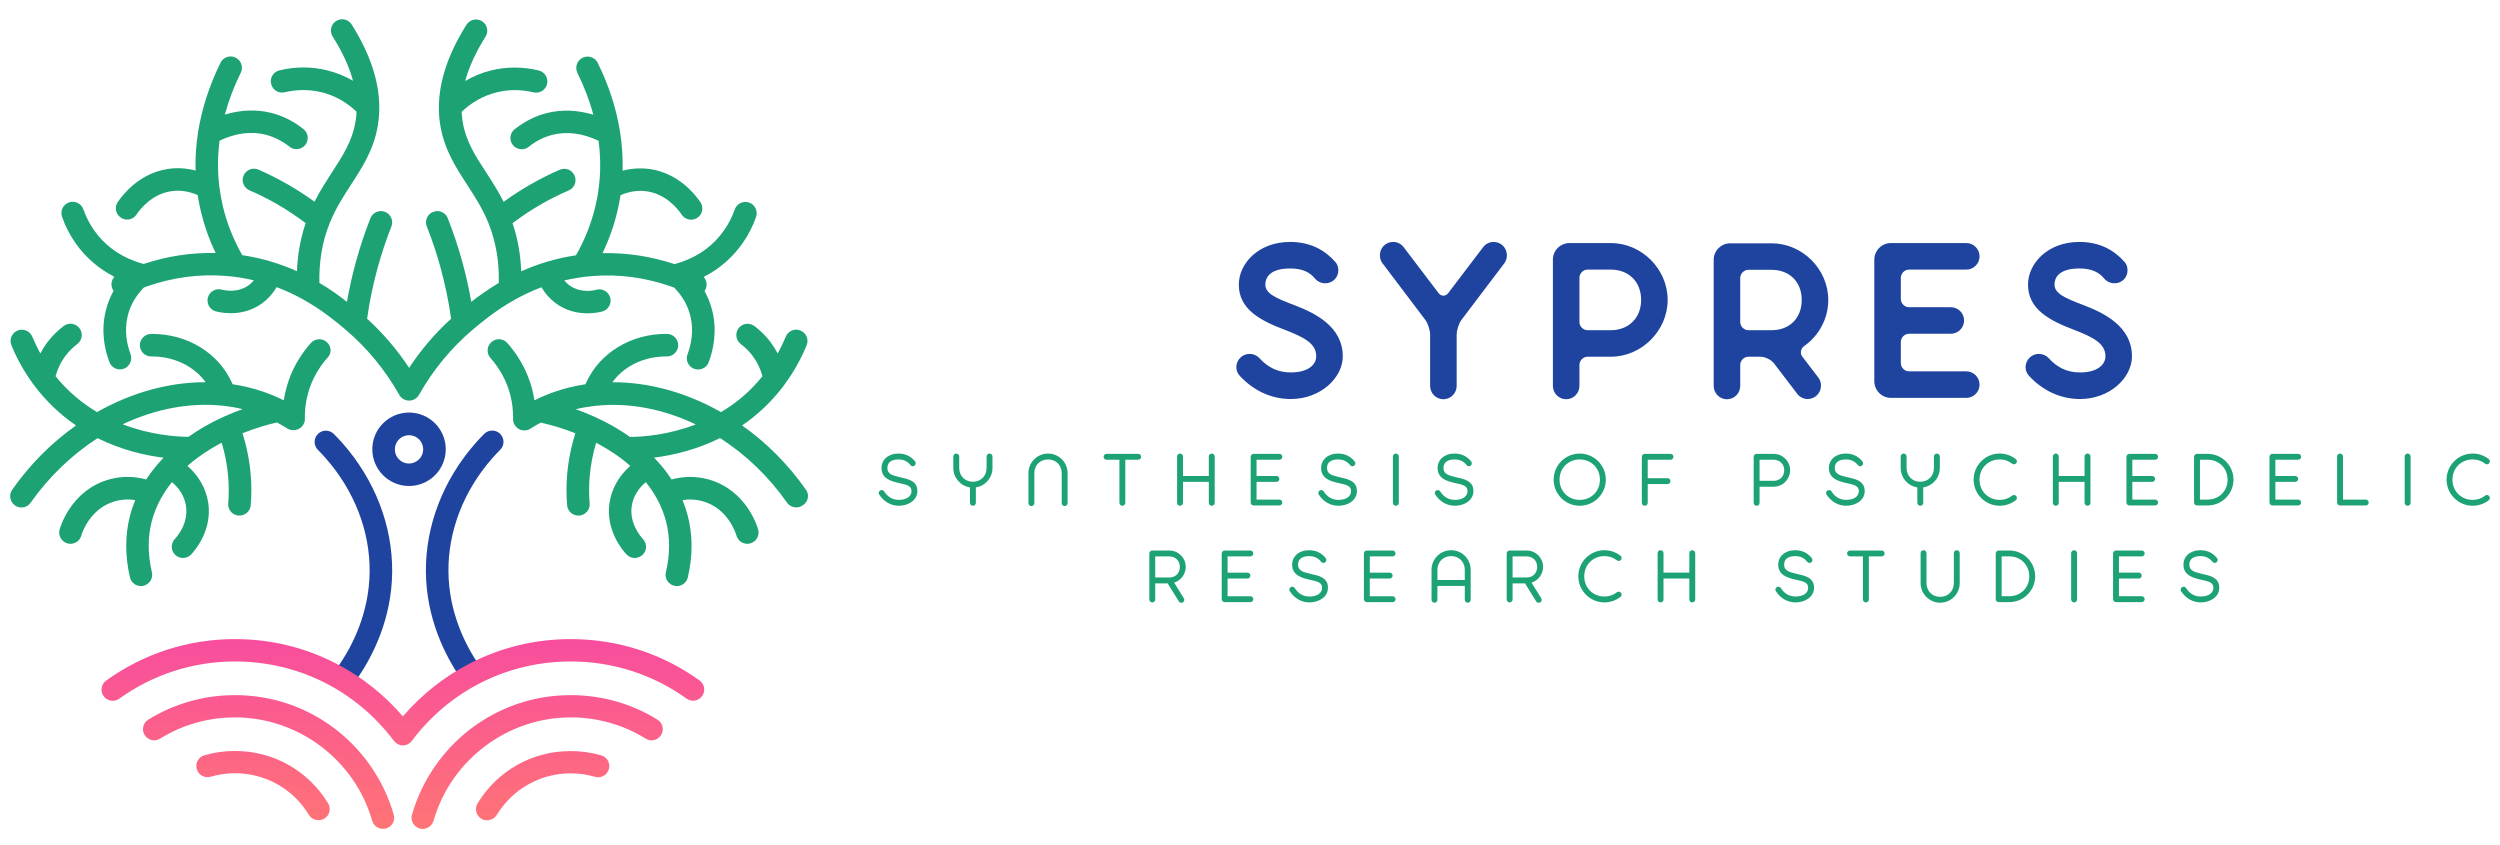 <?xml version="1.0" encoding="UTF-8" standalone="no"?>
<!-- Created with Inkscape (http://www.inkscape.org/) -->

<svg
   width="293mm"
   height="99mm"
   viewBox="0 0 293 99"
   version="1.1"
   id="svg1"
   inkscape:version="1.4 (e7c3feb1, 2024-10-09)"
   sodipodi:docname="sypres_logo_horizontal.svg"
   inkscape:export-filename="sypres_logo_horizontal.png"
   inkscape:export-xdpi="96"
   inkscape:export-ydpi="96"
   xmlns:inkscape="http://www.inkscape.org/namespaces/inkscape"
   xmlns:sodipodi="http://sodipodi.sourceforge.net/DTD/sodipodi-0.dtd"
   xmlns="http://www.w3.org/2000/svg"
   xmlns:svg="http://www.w3.org/2000/svg">
  <sodipodi:namedview
     id="namedview1"
     pagecolor="#ffffff"
     bordercolor="#000000"
     borderopacity="0.25"
     inkscape:showpageshadow="2"
     inkscape:pageopacity="0.0"
     inkscape:pagecheckerboard="0"
     inkscape:deskcolor="#d1d1d1"
     inkscape:document-units="mm"
     inkscape:zoom="0.38749597"
     inkscape:cx="575.48985"
     inkscape:cy="918.71923"
     inkscape:window-width="1200"
     inkscape:window-height="1027"
     inkscape:window-x="292"
     inkscape:window-y="25"
     inkscape:window-maximized="0"
     inkscape:current-layer="layer1" />
  <defs
     id="defs1">
    <linearGradient
       x1="0"
       y1="0"
       x2="0"
       y2="185"
       gradientUnits="userSpaceOnUse"
       gradientTransform="matrix(3.437,0,0,-3.437,1671.43,2114.5)"
       spreadMethod="pad"
       id="linearGradient4">
      <stop
         style="stop-opacity:1;stop-color:#f84d9e"
         offset="0"
         id="stop3" />
      <stop
         style="stop-opacity:1;stop-color:#ff7475"
         offset="1"
         id="stop4" />
    </linearGradient>
    <clipPath
       clipPathUnits="userSpaceOnUse"
       id="clipPath4">
      <path
         d="m 2613.91,1479.06 c -16.18,0 -31.29,10.67 -36.1,27.15 -58.43,203.79 -247.42,346.09 -459.49,346.09 -88.98,0 -175.59,-24.41 -250.86,-71.13 -17.5,-11.01 -40.55,-5.51 -51.52,11.99 -11.02,17.54 -5.51,40.59 11.99,51.57 86.95,53.94 187.3,82.15 290.39,82.15 122.34,0 238.52,-39.18 335.78,-113.4 93.83,-71.84 163.56,-173.56 195.86,-286.96 5.86,-19.96 -5.82,-40.58 -25.74,-46.4 -3.44,-0.35 -6.88,-1.06 -10.31,-1.06 z m -196.25,34.38 c 17.54,10.66 23.36,34.02 12.38,51.56 -67.03,109.61 -183.52,174.92 -311.72,174.92 -34.69,0 -69.06,-4.8 -102.38,-14.45 -19.92,-5.82 -31.29,-26.45 -25.43,-46.37 5.82,-19.96 26.79,-31.29 46.37,-25.43 26.13,7.54 53.63,11.68 81.13,11.68 102.07,0 194.49,-51.91 247.77,-139.18 7.23,-11.68 19.22,-17.89 31.95,-17.89 7.23,-0.35 14.11,1.37 19.93,5.16 z m 292.81,260.15 c 127.15,169.07 320.98,265.98 532.3,265.98 140.24,0 274.26,-42.93 387.66,-124.37 16.84,-12.04 40.19,-8.25 52.23,8.59 12.03,16.83 8.28,40.19 -8.6,52.23 -126.09,90.7 -275.58,138.47 -431.29,138.47 -118.55,0 -231.6,-27.15 -336.44,-80.74 -85.55,-43.63 -162.89,-104.8 -225.78,-178.01 -62.89,73.21 -140.2,134.38 -225.78,178.01 -104.81,53.59 -217.86,80.74 -336.45,80.74 -156.02,0 -305.16,-48.08 -431.29,-138.83 -16.83,-12.03 -20.58,-35.39 -8.55,-52.22 11.99,-16.84 35.39,-20.63 52.22,-8.6 113.4,81.45 247.42,124.73 387.62,124.73 211.37,0 405.2,-96.91 532.34,-265.98 7.23,-9.29 18.21,-15.11 29.89,-15.11 11.72,0 23.04,5.82 29.92,15.11 z m 72.85,-267.38 c 58.44,203.79 247.42,346.09 459.45,346.09 89.03,0 175.63,-24.41 250.9,-71.13 17.5,-11.01 40.55,-5.51 51.53,11.99 11.01,17.54 5.5,40.59 -12.04,51.57 -86.91,53.94 -187.26,82.15 -290.39,82.15 -122.34,0 -238.47,-39.18 -335.74,-113.4 -93.83,-71.84 -163.59,-173.56 -195.9,-286.96 -5.82,-19.96 5.86,-40.58 25.78,-46.4 3.44,-1.06 6.88,-1.37 10.32,-1.37 16.48,0.31 31.29,11.33 36.09,27.46 z m 211.68,19.61 c 53.28,86.95 146.05,139.18 247.77,139.18 27.85,0 55,-3.79 81.14,-11.68 19.92,-5.86 40.54,5.51 46.36,25.43 5.86,19.92 -5.47,40.55 -25.43,46.41 -32.96,9.61 -67.34,14.41 -102.38,14.41 -128.2,0 -244.69,-65.27 -311.72,-174.92 -10.66,-17.54 -5.15,-40.9 12.38,-51.56 6.18,-3.75 12.7,-5.47 19.58,-5.47 12.73,0.31 25.11,6.87 32.3,18.2 z"
         transform="translate(0,2.5e-5)"
         id="path4" />
    </clipPath>
  </defs>
  <g
     inkscape:label="Layer 1"
     inkscape:groupmode="layer"
     id="layer1">
    <g
       id="g3"
       transform="translate(-21.538,-11.5)">
      <g
         id="g2"
         transform="translate(9.559,-39.031)">
        <path
           id="path1"
           d="m 50.279,90.622 c -0.546,-0.485 -1.382,-0.437 -1.867,0.109 -1.031,1.165 -1.843,2.461 -2.401,3.868 -0.364,0.92 -0.619,1.866 -0.776,2.848 -0.437,-0.218 -0.885,-0.424 -1.334,-0.606 -0.351,-0.145 -0.715,-0.278 -1.067,-0.4 -1.164,-0.4 -2.365,-0.692 -3.588,-0.873 -0.025,-0.048 -0.048,-0.109 -0.073,-0.157 -1.564,-3.503 -5.226,-5.746 -9.36,-5.746 -0.048,0 -0.084,0 -0.132,0 -0.727,0.012 -1.311,0.606 -1.311,1.334 0.013,0.727 0.594,1.309 1.322,1.309 h 0.013 c 2.631,-0.025 5.008,1.127 6.378,3.018 -4.232,-0.011 -8.632,1.177 -12.73,3.504 -1.867,-1.115 -3.503,-2.522 -4.862,-4.207 0.242,-0.885 0.631,-1.685 1.152,-2.376 0.389,-0.521 0.861,-0.983 1.395,-1.395 0.582,-0.437 0.703,-1.274 0.255,-1.855 -0.437,-0.582 -1.273,-0.703 -1.855,-0.255 -0.727,0.558 -1.382,1.2 -1.917,1.916 -0.302,0.412 -0.582,0.849 -0.812,1.298 -0.351,-0.643 -0.667,-1.298 -0.945,-1.965 -0.28,-0.678 -1.056,-0.993 -1.721,-0.726 -0.679,0.278 -0.995,1.042 -0.727,1.721 0.654,1.613 1.514,3.139 2.545,4.546 0.048,0.073 0.098,0.134 0.158,0.207 1.37,1.818 3.005,3.382 4.873,4.655 -2.873,2.025 -5.383,4.546 -7.48,7.528 -0.424,0.594 -0.278,1.42 0.316,1.843 0.23,0.158 0.497,0.242 0.763,0.242 0.412,0 0.824,-0.193 1.079,-0.557 2.133,-3.032 4.837,-5.625 7.844,-7.565 2.812,1.395 5.577,2.024 7.735,2.292 -0.061,0.061 -0.121,0.121 -0.182,0.193 -0.012,0.012 -0.012,0.012 -0.025,0.025 -0.69,0.74 -1.309,1.528 -1.83,2.328 -1.418,-0.387 -2.861,-0.4 -4.255,-0.024 -4.571,1.224 -5.843,5.698 -5.893,5.891 -0.193,0.704 0.219,1.43 0.922,1.625 0.121,0.037 0.23,0.048 0.351,0.048 0.581,0 1.116,-0.387 1.273,-0.969 0.036,-0.134 0.933,-3.201 4.025,-4.038 0.751,-0.206 1.527,-0.242 2.291,-0.109 -0.241,0.594 -0.448,1.2 -0.605,1.807 -0.594,2.279 -0.594,4.716 -0.012,7.25 0.145,0.605 0.69,1.018 1.284,1.018 0.098,0 0.207,-0.012 0.303,-0.037 0.715,-0.169 1.152,-0.872 0.982,-1.587 -0.485,-2.11 -0.497,-4.122 -0.012,-5.978 0.242,-0.908 0.594,-1.805 1.066,-2.654 0.364,-0.654 0.8,-1.309 1.298,-1.928 0.897,0.728 1.491,1.721 1.648,2.8 0.303,2.037 -1.031,3.565 -1.309,3.856 -0.498,0.533 -0.485,1.369 0.048,1.867 0.255,0.242 0.582,0.364 0.909,0.364 0.352,0 0.703,-0.134 0.958,-0.412 0.424,-0.449 2.486,-2.814 2.001,-6.062 -0.255,-1.662 -1.129,-3.189 -2.438,-4.316 0.401,-0.351 0.813,-0.692 1.261,-1.006 0.836,-0.619 1.759,-1.189 2.752,-1.71 0.401,1.322 0.654,2.668 0.765,4.025 0.084,1.018 0.084,2.06 0,3.091 -0.061,0.727 0.484,1.369 1.211,1.419 0.037,0 0.073,0 0.11,0 0.678,0 1.259,-0.522 1.32,-1.213 0.098,-1.177 0.098,-2.352 0,-3.515 -0.132,-1.674 -0.46,-3.322 -0.969,-4.923 0.728,-0.291 1.479,-0.545 2.255,-0.788 0.581,-0.182 1.188,-0.339 1.794,-0.473 0.4,0.218 0.8,0.448 1.2,0.703 0.012,0.013 0.025,0.013 0.036,0.025 0.025,0.011 0.049,0.023 0.073,0.036 0.012,0.013 0.037,0.013 0.048,0.025 0.025,0.011 0.05,0.023 0.073,0.023 0.025,0.012 0.037,0.012 0.061,0.025 0.025,0.013 0.037,0.013 0.061,0.024 0.025,0.012 0.048,0.012 0.073,0.012 0.025,0 0.036,0.012 0.061,0.012 0.025,0 0.048,0.012 0.073,0.012 0.012,0 0.036,0 0.048,0 0.023,0 0.061,0 0.084,0 0.012,0 0.025,0 0.037,0 h 0.012 c 0,0 0,0 0.011,0 0.037,0 0.061,0 0.085,0 0.012,0 0.025,0 0.048,0 0.025,0 0.048,-0.012 0.073,-0.012 0.025,0 0.036,0 0.061,-0.012 0.012,0 0.025,-0.012 0.036,-0.012 0.098,-0.024 0.182,-0.061 0.28,-0.097 0.134,-0.061 0.243,-0.146 0.351,-0.255 0.013,-0.012 0.036,-0.036 0.048,-0.061 0.012,-0.012 0.025,-0.024 0.036,-0.048 0.012,-0.012 0.025,-0.025 0.037,-0.036 0.012,-0.025 0.036,-0.05 0.048,-0.061 0,0 0,0 0,-0.013 0.012,-0.012 0.012,-0.025 0.025,-0.037 0.011,-0.023 0.024,-0.048 0.036,-0.072 0.012,-0.012 0.012,-0.037 0.025,-0.048 0.011,-0.025 0.023,-0.049 0.036,-0.073 0.012,-0.025 0.012,-0.037 0.025,-0.061 0.011,-0.025 0.011,-0.037 0.023,-0.061 0.012,-0.025 0.012,-0.048 0.012,-0.073 0,-0.025 0.013,-0.036 0.013,-0.06 0,-0.025 0.012,-0.048 0.012,-0.086 0,-0.011 0,-0.036 0,-0.048 0,-0.036 0,-0.061 0,-0.097 0,-0.012 0,-0.025 0,-0.037 -0.012,-1.418 0.23,-2.776 0.739,-4.036 0.449,-1.116 1.091,-2.158 1.915,-3.092 0.522,-0.509 0.473,-1.345 -0.084,-1.83 z m -12.233,7.457 c 0.073,0.011 0.157,0.023 0.243,0.023 0.727,0.085 1.43,0.207 2.133,0.376 -0.751,0.266 -1.466,0.558 -2.171,0.872 -1.514,0.679 -2.921,1.48 -4.182,2.377 -1.54,-0.013 -4.498,-0.232 -7.71,-1.468 3.856,-1.83 7.892,-2.57 11.687,-2.181 z m 68.388,9.843 c -2.098,-2.982 -4.607,-5.504 -7.48,-7.528 1.867,-1.273 3.504,-2.837 4.874,-4.655 0.048,-0.073 0.109,-0.134 0.145,-0.207 1.031,-1.407 1.892,-2.934 2.547,-4.546 0.278,-0.679 -0.048,-1.443 -0.728,-1.721 -0.679,-0.28 -1.443,0.048 -1.721,0.726 -0.278,0.667 -0.594,1.334 -0.945,1.965 -0.243,-0.461 -0.51,-0.886 -0.813,-1.298 -0.533,-0.715 -1.188,-1.37 -1.916,-1.916 -0.581,-0.435 -1.405,-0.327 -1.855,0.255 -0.437,0.581 -0.327,1.407 0.255,1.855 0.533,0.399 1.006,0.873 1.395,1.395 0.521,0.69 0.908,1.491 1.151,2.376 -1.357,1.685 -2.982,3.103 -4.86,4.207 -4.098,-2.328 -8.5,-3.515 -12.73,-3.504 1.357,-1.878 3.685,-3.018 6.28,-3.018 0.037,0 0.073,0 0.098,0 0.726,0 1.332,-0.581 1.332,-1.309 0.012,-0.728 -0.581,-1.334 -1.309,-1.334 -4.182,-0.048 -7.904,2.206 -9.492,5.746 -0.025,0.048 -0.05,0.109 -0.073,0.157 -1.225,0.182 -2.425,0.474 -3.576,0.873 -0.353,0.121 -0.716,0.255 -1.068,0.4 -0.448,0.182 -0.885,0.389 -1.332,0.606 -0.146,-0.982 -0.401,-1.94 -0.776,-2.848 -0.558,-1.407 -1.371,-2.704 -2.4,-3.868 -0.485,-0.546 -1.322,-0.594 -1.867,-0.109 -0.546,0.485 -0.594,1.322 -0.109,1.867 0.824,0.933 1.479,1.976 1.916,3.091 0.508,1.261 0.751,2.618 0.739,4.038 0,0.012 0,0.024 0,0.036 0,0.037 0,0.061 0,0.098 0,0.011 0,0.036 0,0.048 0,0.023 0.012,0.048 0.012,0.084 0,0.025 0.012,0.037 0.012,0.061 0,0.025 0.012,0.05 0.012,0.073 0.011,0.025 0.011,0.037 0.023,0.061 0.013,0.025 0.013,0.037 0.025,0.061 0.012,0.025 0.023,0.048 0.036,0.073 0.013,0.012 0.013,0.036 0.025,0.048 0.012,0.025 0.023,0.048 0.036,0.073 0.012,0.013 0.012,0.024 0.025,0.036 0,0 0,0 0,0.012 0.012,0.025 0.036,0.048 0.048,0.061 0.012,0.012 0.025,0.025 0.036,0.036 0.012,0.012 0.025,0.025 0.037,0.049 0.012,0.024 0.036,0.036 0.048,0.061 0.096,0.097 0.207,0.182 0.328,0.243 0.096,0.048 0.205,0.096 0.326,0.121 h 0.013 c 0.023,0 0.048,0.011 0.073,0.011 0.023,0 0.036,0.012 0.061,0.012 0.011,0 0.036,0 0.048,0 0.024,0 0.048,0 0.084,0 h 0.012 0.012 c 0.012,0 0.025,0 0.036,0 0.025,0 0.05,0 0.073,0 0.025,0 0.037,0 0.061,-0.012 0.025,0 0.048,-0.011 0.073,-0.011 0.025,0 0.036,-0.012 0.061,-0.012 0.025,0 0.036,-0.012 0.061,-0.012 0.025,-0.012 0.048,-0.012 0.073,-0.025 0.012,-0.011 0.036,-0.011 0.048,-0.024 0.025,-0.012 0.048,-0.025 0.073,-0.037 0.012,-0.011 0.036,-0.011 0.048,-0.023 0.023,-0.013 0.048,-0.025 0.073,-0.037 0.011,-0.011 0.023,-0.011 0.036,-0.023 0.4,-0.255 0.801,-0.485 1.201,-0.703 0.606,0.145 1.212,0.302 1.794,0.473 0.776,0.23 1.529,0.496 2.255,0.776 -0.508,1.6 -0.836,3.248 -0.969,4.923 -0.098,1.163 -0.098,2.339 0,3.515 0.061,0.691 0.63,1.213 1.322,1.213 0.036,0 0.072,0 0.109,0 0.727,-0.061 1.273,-0.692 1.212,-1.419 -0.085,-1.031 -0.085,-2.073 0,-3.091 0.109,-1.357 0.363,-2.716 0.763,-4.025 0.981,0.521 1.903,1.091 2.752,1.71 0.437,0.327 0.86,0.655 1.248,1.006 -1.309,1.127 -2.183,2.654 -2.436,4.316 -0.485,3.248 1.575,5.625 2,6.062 0.255,0.278 0.606,0.412 0.958,0.412 0.328,0 0.654,-0.121 0.909,-0.364 0.533,-0.498 0.558,-1.334 0.048,-1.867 -0.266,-0.291 -1.613,-1.819 -1.309,-3.856 0.158,-1.079 0.763,-2.073 1.649,-2.8 0.496,0.619 0.933,1.261 1.297,1.928 0.473,0.849 0.824,1.746 1.067,2.654 0.485,1.856 0.485,3.868 -0.013,5.978 -0.169,0.715 0.28,1.418 0.983,1.587 0.096,0.025 0.207,0.037 0.303,0.037 0.606,0 1.139,-0.413 1.284,-1.018 0.595,-2.534 0.583,-4.971 -0.011,-7.25 -0.158,-0.606 -0.364,-1.213 -0.606,-1.807 0.763,-0.134 1.539,-0.098 2.292,0.109 3.091,0.824 3.988,3.904 4.024,4.038 0.158,0.581 0.692,0.969 1.273,0.969 0.121,0 0.23,-0.011 0.351,-0.048 0.704,-0.194 1.116,-0.92 0.922,-1.625 -0.048,-0.193 -1.322,-4.668 -5.892,-5.891 -1.393,-0.376 -2.849,-0.364 -4.256,0.024 -0.521,-0.812 -1.139,-1.587 -1.83,-2.328 -0.013,-0.012 -0.013,-0.012 -0.025,-0.025 0,0 0,0 -0.012,-0.011 -0.061,-0.061 -0.121,-0.121 -0.182,-0.194 2.158,-0.278 4.923,-0.897 7.735,-2.292 3.019,1.94 5.723,4.534 7.844,7.565 0.255,0.364 0.667,0.558 1.079,0.558 0.267,0 0.535,-0.073 0.765,-0.242 0.655,-0.412 0.799,-1.238 0.375,-1.832 z m -12.911,-7.649 c -3.212,1.236 -6.158,1.455 -7.71,1.466 -1.261,-0.897 -2.668,-1.697 -4.184,-2.376 -0.703,-0.315 -1.418,-0.606 -2.169,-0.872 0.703,-0.171 1.405,-0.292 2.133,-0.376 0.085,0 0.169,-0.012 0.242,-0.025 3.795,-0.4 7.831,0.34 11.687,2.183 z M 72.343,85.639 c -2.29,1.274 -3.94,2.679 -4.946,3.515 -2.522,2.135 -4.655,4.717 -6.317,7.663 -0.23,0.412 -0.678,0.665 -1.151,0.665 -0.472,0 -0.922,-0.253 -1.152,-0.665 -1.661,-2.946 -3.795,-5.529 -6.317,-7.663 -0.994,-0.847 -2.654,-2.242 -4.934,-3.515 -0.012,-0.012 -0.025,-0.012 -0.037,-0.023 -0.921,-0.51 -1.952,-1.008 -3.091,-1.432 -0.424,0.728 -0.982,1.371 -1.661,1.867 -1.273,0.945 -2.643,1.188 -3.71,1.188 -0.873,0 -1.528,-0.157 -1.758,-0.218 -0.703,-0.194 -1.116,-0.922 -0.922,-1.625 0.194,-0.703 0.922,-1.115 1.625,-0.921 0.182,0.048 1.819,0.473 3.176,-0.534 0.218,-0.157 0.412,-0.351 0.582,-0.557 -1.067,-0.255 -2.194,-0.437 -3.407,-0.522 -3.043,-0.23 -6.098,0.182 -9.057,1.213 -0.011,0 -0.023,0.012 -0.036,0.012 -0.134,0.048 -0.267,0.096 -0.4,0.146 -0.012,0.023 -0.037,0.036 -0.048,0.061 -0.934,0.969 -1.553,2.073 -1.844,3.297 -0.424,1.794 -0.048,3.407 0.34,4.436 0.253,0.679 -0.086,1.443 -0.765,1.71 -0.157,0.061 -0.314,0.085 -0.473,0.085 -0.533,0 -1.031,-0.328 -1.236,-0.849 -0.521,-1.382 -1.031,-3.54 -0.437,-5.989 0.194,-0.837 0.51,-1.625 0.922,-2.365 -0.048,-0.06 -0.085,-0.133 -0.121,-0.205 -0.23,-0.497 -0.134,-1.056 0.218,-1.443 -1.842,-0.947 -3.382,-2.268 -4.559,-3.953 -0.667,-0.957 -1.2,-1.988 -1.575,-3.08 -0.243,-0.69 0.121,-1.443 0.811,-1.685 0.69,-0.243 1.443,0.121 1.686,0.813 0.303,0.86 0.715,1.673 1.248,2.437 1.175,1.685 2.812,2.921 4.849,3.661 0.315,0.121 0.642,0.218 0.97,0.303 2.764,-0.922 5.6,-1.347 8.438,-1.286 -0.763,-1.587 -1.345,-3.237 -1.746,-4.933 -0.145,-0.606 -0.266,-1.238 -0.364,-1.855 -1.018,-0.449 -2.085,-0.606 -3.116,-0.449 -2.219,0.339 -3.576,2.024 -4.061,2.739 -0.255,0.376 -0.667,0.583 -1.091,0.583 -0.254,0 -0.509,-0.073 -0.739,-0.232 -0.606,-0.412 -0.765,-1.236 -0.353,-1.83 0.679,-0.993 2.607,-3.371 5.857,-3.867 1.079,-0.171 2.181,-0.098 3.26,0.181 -0.048,-1.514 0.061,-3.043 0.303,-4.57 0.437,-2.691 1.309,-5.395 2.607,-8.038 0.205,-0.449 0.667,-0.763 1.2,-0.763 0.728,0 1.322,0.594 1.322,1.322 0,0.205 -0.049,0.4 -0.134,0.582 -0.8,1.625 -1.418,3.26 -1.867,4.91 1.843,-0.558 3.674,-0.631 5.408,-0.207 1.369,0.34 2.643,0.982 3.806,1.904 0.57,0.448 0.667,1.284 0.219,1.855 -0.267,0.327 -0.644,0.496 -1.043,0.496 -0.291,0 -0.582,-0.096 -0.824,-0.291 -0.861,-0.678 -1.807,-1.152 -2.8,-1.405 -1.698,-0.424 -3.504,-0.182 -5.384,0.703 -0.23,1.794 -0.242,3.588 -0.036,5.334 0.096,0.763 0.23,1.527 0.4,2.279 0.473,2.012 1.248,3.965 2.292,5.807 2.425,0.364 4.571,1.054 6.413,1.88 0.036,-0.886 0.121,-1.771 0.267,-2.643 0.182,-1.043 0.423,-2.026 0.751,-2.994 -1.091,-0.826 -2.231,-1.577 -3.406,-2.256 -1.018,-0.581 -2.085,-1.115 -3.176,-1.587 -0.667,-0.291 -0.982,-1.066 -0.692,-1.734 0.292,-0.667 1.068,-0.982 1.734,-0.692 1.177,0.51 2.329,1.091 3.431,1.723 1.079,0.617 2.135,1.309 3.153,2.037 0.642,-1.286 1.37,-2.389 2.06,-3.469 1.261,-1.939 2.352,-3.624 2.74,-5.903 0.061,-0.389 0.11,-0.776 0.121,-1.175 -1.2,-1.14 -2.581,-1.905 -4.097,-2.279 -1.395,-0.34 -2.885,-0.34 -4.328,0 -0.715,0.169 -1.418,-0.267 -1.587,-0.982 -0.171,-0.715 0.266,-1.418 0.981,-1.587 1.855,-0.449 3.783,-0.449 5.589,0 1.066,0.266 2.085,0.678 3.03,1.224 -0.448,-1.661 -1.249,-3.394 -2.388,-5.188 -0.387,-0.619 -0.205,-1.431 0.412,-1.819 0.619,-0.387 1.431,-0.205 1.819,0.412 2.133,3.383 3.225,6.633 3.237,9.675 0,0 0,0 0,0.012 0,0.726 -0.061,1.441 -0.169,2.146 -0.473,2.825 -1.819,4.898 -3.128,6.91 -0.897,1.382 -1.83,2.825 -2.534,4.571 v 0.012 c -0.436,1.091 -0.751,2.194 -0.945,3.394 -0.194,1.165 -0.278,2.365 -0.242,3.565 1.286,0.751 2.352,1.527 3.224,2.219 0.28,-1.589 0.631,-3.153 1.056,-4.705 0.473,-1.709 1.042,-3.431 1.697,-5.092 0.267,-0.678 1.031,-1.018 1.71,-0.751 0.678,0.266 1.018,1.03 0.751,1.709 -0.617,1.577 -1.163,3.201 -1.613,4.826 -0.533,1.964 -0.958,3.975 -1.236,5.989 1.867,1.696 3.515,3.624 4.922,5.759 1.406,-2.135 3.055,-4.063 4.921,-5.759 -0.278,-2.026 -0.703,-4.026 -1.236,-5.989 -0.448,-1.625 -0.981,-3.249 -1.613,-4.826 -0.267,-0.678 0.061,-1.443 0.751,-1.709 0.679,-0.267 1.443,0.06 1.71,0.751 0.654,1.661 1.225,3.383 1.698,5.092 0.424,1.541 0.776,3.116 1.054,4.705 0.872,-0.679 1.951,-1.455 3.224,-2.219 0.037,-1.2 -0.048,-2.401 -0.242,-3.565 -0.205,-1.188 -0.508,-2.303 -0.945,-3.381 0,0 0,0 0,-0.013 -0.703,-1.746 -1.637,-3.189 -2.534,-4.571 -1.309,-2.012 -2.654,-4.086 -3.127,-6.91 -0.121,-0.704 -0.182,-1.419 -0.171,-2.147 0.012,-3.043 1.104,-6.303 3.237,-9.674 0.388,-0.619 1.212,-0.801 1.819,-0.412 0.619,0.387 0.801,1.211 0.412,1.818 -1.139,1.794 -1.928,3.54 -2.388,5.19 0.945,-0.558 1.964,-0.97 3.03,-1.238 1.794,-0.448 3.735,-0.448 5.589,0 0.715,0.171 1.152,0.886 0.982,1.589 -0.169,0.715 -0.886,1.152 -1.589,0.981 -1.443,-0.351 -2.946,-0.351 -4.328,0 -1.514,0.376 -2.897,1.14 -4.097,2.279 0.024,0.401 0.061,0.788 0.121,1.177 0.387,2.279 1.466,3.965 2.74,5.903 0.703,1.079 1.418,2.195 2.062,3.467 1.018,-0.739 2.073,-1.418 3.151,-2.037 1.104,-0.63 2.255,-1.211 3.431,-1.721 0.667,-0.291 1.443,0.012 1.734,0.692 0.291,0.666 -0.012,1.441 -0.692,1.734 -1.09,0.473 -2.158,1.006 -3.176,1.587 -1.175,0.667 -2.315,1.431 -3.406,2.255 0.328,0.958 0.583,1.953 0.752,2.994 0.145,0.874 0.23,1.759 0.266,2.643 1.844,-0.824 3.977,-1.514 6.413,-1.878 1.056,-1.831 1.819,-3.783 2.292,-5.807 0.182,-0.752 0.316,-1.516 0.4,-2.279 0.219,-1.758 0.194,-3.552 -0.036,-5.334 -1.867,-0.885 -3.674,-1.127 -5.382,-0.704 -0.995,0.243 -1.94,0.716 -2.8,1.407 -0.242,0.194 -0.534,0.291 -0.826,0.291 -0.387,0 -0.776,-0.17 -1.042,-0.498 -0.449,-0.569 -0.364,-1.405 0.218,-1.855 1.165,-0.921 2.437,-1.563 3.806,-1.903 1.735,-0.424 3.565,-0.351 5.408,0.207 -0.436,-1.65 -1.067,-3.285 -1.867,-4.91 -0.084,-0.182 -0.132,-0.376 -0.132,-0.583 0,-0.726 0.594,-1.322 1.322,-1.322 0.533,0 1.006,0.315 1.211,0.777 1.298,2.631 2.171,5.333 2.595,8.026 0.242,1.527 0.339,3.055 0.303,4.57 1.079,-0.278 2.17,-0.339 3.262,-0.182 3.248,0.497 5.176,2.873 5.855,3.868 0.412,0.606 0.255,1.431 -0.351,1.83 -0.23,0.158 -0.485,0.23 -0.74,0.23 -0.424,0 -0.836,-0.205 -1.091,-0.582 -0.485,-0.715 -1.842,-2.4 -4.061,-2.739 -1.031,-0.158 -2.098,0 -3.116,0.448 -0.097,0.619 -0.218,1.248 -0.364,1.855 -0.399,1.698 -0.982,3.347 -1.746,4.935 2.85,-0.06 5.675,0.376 8.438,1.286 0.328,-0.085 0.643,-0.194 0.97,-0.303 2.037,-0.74 3.661,-1.976 4.837,-3.661 0.535,-0.752 0.947,-1.577 1.25,-2.438 0.243,-0.69 0.993,-1.054 1.684,-0.812 0.692,0.242 1.056,0.993 0.813,1.685 -0.376,1.091 -0.909,2.133 -1.577,3.079 -1.188,1.685 -2.715,3.019 -4.558,3.952 0.34,0.388 0.449,0.947 0.219,1.443 -0.037,0.073 -0.073,0.146 -0.121,0.207 0.412,0.751 0.715,1.539 0.92,2.363 0.583,2.45 0.085,4.608 -0.435,5.99 -0.207,0.533 -0.704,0.848 -1.238,0.848 -0.157,0 -0.314,-0.024 -0.473,-0.084 -0.679,-0.255 -1.031,-1.018 -0.763,-1.71 0.387,-1.031 0.763,-2.643 0.339,-4.437 -0.291,-1.224 -0.909,-2.328 -1.843,-3.298 -0.025,-0.024 -0.036,-0.036 -0.048,-0.061 -0.134,-0.048 -0.267,-0.096 -0.401,-0.145 -0.011,0 -0.023,-0.012 -0.036,-0.012 -2.958,-1.031 -6.013,-1.443 -9.056,-1.213 -1.201,0.085 -2.34,0.28 -3.407,0.522 0.17,0.205 0.364,0.387 0.582,0.557 1.359,1.006 2.994,0.594 3.176,0.533 0.704,-0.193 1.432,0.219 1.625,0.922 0.194,0.703 -0.218,1.43 -0.92,1.625 -0.232,0.061 -0.886,0.218 -1.759,0.218 -1.054,0 -2.436,-0.242 -3.709,-1.188 -0.679,-0.508 -1.248,-1.139 -1.661,-1.867 -1.14,0.424 -2.171,0.922 -3.105,1.443 0.012,-0.012 0.012,0 0,0 z"
           style="fill:#1da373;fill-opacity:1;fill-rule:nonzero;stroke:none;stroke-width:0.035" />
        <path
           id="path2"
           d="m 52.111,102.459 c 3.806,4.316 5.88,9.686 5.831,15.106 -0.048,5.479 -2.255,9.82 -4.085,12.487 -0.255,0.376 -0.667,0.57 -1.091,0.57 -0.255,0 -0.522,-0.073 -0.752,-0.23 -0.606,-0.413 -0.751,-1.238 -0.339,-1.844 1.625,-2.363 3.576,-6.194 3.624,-11.008 0.05,-4.764 -1.794,-9.505 -5.163,-13.324 -0.28,-0.314 -0.583,-0.642 -0.897,-0.958 -0.522,-0.521 -0.51,-1.357 0,-1.866 0.521,-0.522 1.357,-0.51 1.866,0 0.353,0.351 0.679,0.703 1.007,1.067 z m 18.488,-1.079 c -0.521,-0.521 -1.357,-0.51 -1.867,0 -0.352,0.351 -0.69,0.715 -1.006,1.067 -3.806,4.316 -5.88,9.686 -5.832,15.106 0.049,5.479 2.256,9.82 4.086,12.487 0.255,0.376 0.667,0.57 1.091,0.57 0.255,0 0.521,-0.073 0.751,-0.23 0.606,-0.412 0.752,-1.237 0.34,-1.842 -1.625,-2.365 -3.577,-6.196 -3.625,-11.009 -0.048,-4.764 1.794,-9.505 5.165,-13.323 0.278,-0.315 0.581,-0.643 0.897,-0.958 0.521,-0.51 0.521,-1.346 0,-1.867 z m -10.681,6.11 c -2.376,0 -4.304,-1.928 -4.304,-4.304 0,-2.377 1.928,-4.304 4.304,-4.304 2.377,0 4.305,1.927 4.305,4.304 0,2.376 -1.928,4.304 -4.305,4.304 z m 1.662,-4.293 c 0,-0.908 -0.74,-1.661 -1.662,-1.661 -0.908,0 -1.661,0.74 -1.661,1.661 0,0.922 0.74,1.662 1.661,1.662 0.909,-0.013 1.662,-0.752 1.662,-1.662 z"
           style="fill:#1f44a0;fill-opacity:1;fill-rule:nonzero;stroke:none;stroke-width:0.035" />
        <path
           id="path3"
           d="m 2613.91,1479.06 c -16.18,0 -31.29,10.67 -36.1,27.15 -58.43,203.79 -247.42,346.09 -459.49,346.09 -88.98,0 -175.59,-24.41 -250.86,-71.13 -17.5,-11.01 -40.55,-5.51 -51.52,11.99 -11.02,17.54 -5.51,40.59 11.99,51.57 86.95,53.94 187.3,82.15 290.39,82.15 122.34,0 238.52,-39.18 335.78,-113.4 93.83,-71.84 163.56,-173.56 195.86,-286.96 5.86,-19.96 -5.82,-40.58 -25.74,-46.4 -3.44,-0.35 -6.88,-1.06 -10.31,-1.06 z m -196.25,34.38 c 17.54,10.66 23.36,34.02 12.38,51.56 -67.03,109.61 -183.52,174.92 -311.72,174.92 -34.69,0 -69.06,-4.8 -102.38,-14.45 -19.92,-5.82 -31.29,-26.45 -25.43,-46.37 5.82,-19.96 26.79,-31.29 46.37,-25.43 26.13,7.54 53.63,11.68 81.13,11.68 102.07,0 194.49,-51.91 247.77,-139.18 7.23,-11.68 19.22,-17.89 31.95,-17.89 7.23,-0.35 14.11,1.37 19.93,5.16 z m 292.81,260.15 c 127.15,169.07 320.98,265.98 532.3,265.98 140.24,0 274.26,-42.93 387.66,-124.37 16.84,-12.04 40.19,-8.25 52.23,8.59 12.03,16.83 8.28,40.19 -8.6,52.23 -126.09,90.7 -275.58,138.47 -431.29,138.47 -118.55,0 -231.6,-27.15 -336.44,-80.74 -85.55,-43.63 -162.89,-104.8 -225.78,-178.01 -62.89,73.21 -140.2,134.38 -225.78,178.01 -104.81,53.59 -217.86,80.74 -336.45,80.74 -156.02,0 -305.16,-48.08 -431.29,-138.83 -16.83,-12.03 -20.58,-35.39 -8.55,-52.22 11.99,-16.84 35.39,-20.63 52.22,-8.6 113.4,81.45 247.42,124.73 387.62,124.73 211.37,0 405.2,-96.91 532.34,-265.98 7.23,-9.29 18.21,-15.11 29.89,-15.11 11.72,0 23.04,5.82 29.92,15.11 z m 72.85,-267.38 c 58.44,203.79 247.42,346.09 459.45,346.09 89.03,0 175.63,-24.41 250.9,-71.13 17.5,-11.01 40.55,-5.51 51.53,11.99 11.01,17.54 5.5,40.59 -12.04,51.57 -86.91,53.94 -187.26,82.15 -290.39,82.15 -122.34,0 -238.47,-39.18 -335.74,-113.4 -93.83,-71.84 -163.59,-173.56 -195.9,-286.96 -5.82,-19.96 5.86,-40.58 25.78,-46.4 3.44,-1.06 6.88,-1.37 10.32,-1.37 16.48,0.31 31.29,11.33 36.09,27.46 z m 211.68,19.61 c 53.28,86.95 146.05,139.18 247.77,139.18 27.85,0 55,-3.79 81.14,-11.68 19.92,-5.86 40.54,5.51 46.36,25.43 5.86,19.92 -5.47,40.55 -25.43,46.41 -32.96,9.61 -67.34,14.41 -102.38,14.41 -128.2,0 -244.69,-65.27 -311.72,-174.92 -10.66,-17.54 -5.15,-40.9 12.38,-51.56 6.18,-3.75 12.7,-5.47 19.58,-5.47 12.73,0.31 25.11,6.87 32.3,18.2 z"
           style="fill:url(#linearGradient4);fill-opacity:1;fill-rule:nonzero;stroke:none"
           transform="matrix(0.035,0,0,-0.035,-34.624,199.441)"
           clip-path="url(#clipPath4)" />
      </g>
      <g
         id="g1"
         transform="translate(14.839,-36.304)">
        <path
           id="path5"
           d="m 152.041,91.895 c 1.53,1.632 3.579,2.675 5.937,2.675 3.471,0 6.095,-2.465 6.095,-5.008 0,-3.447 -3.193,-5.052 -5.653,-5.988 -2.282,-0.854 -3.42,-1.397 -3.42,-2.409 0,-1.038 0.777,-1.896 2.902,-1.896 1.448,0 2.307,0.442 2.927,1.195 0.285,0.335 0.728,0.543 1.195,0.543 0.854,0 1.53,-0.671 1.53,-1.53 0,-0.386 -0.131,-0.752 -0.392,-1.011 -1.138,-1.297 -2.825,-2.308 -5.26,-2.308 -3.711,0 -6.014,2.516 -6.014,5.008 0,2.851 2.46,4.197 5.445,5.311 2.201,0.86 3.628,1.58 3.628,3.085 0,0.987 -0.96,1.891 -2.983,1.891 -1.505,0 -2.668,-0.569 -3.681,-1.682 -0.284,-0.31 -0.702,-0.492 -1.143,-0.492 -0.854,0 -1.556,0.701 -1.556,1.554 0,0.418 0.157,0.779 0.442,1.063 z m 28.49,-15.136 -4.097,5.392 c -0.31,0.412 -0.828,0.412 -1.138,0 l -4.097,-5.392 c -0.284,-0.367 -0.726,-0.601 -1.22,-0.601 -0.879,0 -1.556,0.701 -1.556,1.556 0,0.367 0.108,0.701 0.316,0.96 l 5.001,6.613 c 0.31,0.412 0.57,1.215 0.57,1.734 v 6.018 c 0,0.855 0.701,1.556 1.554,1.556 0.854,0 1.556,-0.701 1.556,-1.556 v -6.018 c 0,-0.518 0.259,-1.322 0.569,-1.734 l 5.006,-6.613 c 0.204,-0.259 0.31,-0.594 0.31,-0.96 0,-0.854 -0.675,-1.556 -1.554,-1.556 -0.494,0 -0.936,0.234 -1.221,0.601 z m 11.279,16.28 v -2.465 c 0,-0.518 0.439,-0.961 0.956,-0.961 h 2.724 c 3.604,0 6.659,-3.055 6.659,-6.659 0,-3.63 -3.055,-6.664 -6.659,-6.664 h -4.849 c -1.063,0 -1.942,0.879 -1.942,1.917 v 14.832 c 0,0.855 0.696,1.556 1.556,1.556 0.853,0 1.554,-0.701 1.554,-1.556 z m 0,-7.492 v -5.184 c 0,-0.518 0.439,-0.961 0.956,-0.961 h 2.724 c 2.099,0 3.549,1.423 3.549,3.552 0,2.099 -1.45,3.549 -3.549,3.549 h -2.724 c -0.518,0 -0.956,-0.438 -0.956,-0.956 z m 18.844,7.492 v -2.465 c 0,-0.518 0.442,-0.961 0.96,-0.961 h 1.423 c 0.518,0 1.22,0.341 1.556,0.753 l 2.749,3.604 c 0.285,0.367 0.728,0.601 1.221,0.601 0.853,0 1.555,-0.701 1.555,-1.561 0,-0.361 -0.106,-0.696 -0.31,-0.955 l -1.87,-2.44 c -0.31,-0.386 -0.204,-0.981 0.234,-1.27 1.687,-1.189 2.8,-3.187 2.8,-5.388 0,-3.604 -3.035,-6.638 -6.638,-6.638 h -4.845 c -1.061,0 -1.946,0.853 -1.946,1.916 v 14.807 c 0,0.855 0.701,1.556 1.554,1.556 0.86,0 1.556,-0.701 1.556,-1.556 z m 0,-7.492 v -5.159 c 0,-0.518 0.442,-0.961 0.96,-0.961 h 2.72 c 2.104,0 3.528,1.429 3.528,3.528 0,2.125 -1.423,3.549 -3.528,3.549 h -2.72 c -0.518,0 -0.96,-0.438 -0.96,-0.956 z m 26.493,5.78 h -6.709 c -0.518,0 -0.961,-0.442 -0.961,-0.961 v -2.486 c 0,-0.518 0.442,-0.96 0.961,-0.96 h 4.895 c 0.86,0 1.556,-0.702 1.556,-1.556 0,-0.853 -0.696,-1.554 -1.556,-1.554 h -4.895 c -0.518,0 -0.961,-0.442 -0.961,-0.961 v -2.486 c 0,-0.518 0.442,-0.961 0.961,-0.961 h 6.709 c 0.86,0 1.556,-0.701 1.556,-1.556 0,-0.854 -0.696,-1.556 -1.556,-1.556 h -8.839 c -1.062,0 -1.941,0.879 -1.941,1.942 v 14.259 c 0,1.068 0.879,1.947 1.941,1.947 h 8.839 c 0.86,0 1.556,-0.701 1.556,-1.556 0,-0.854 -0.696,-1.556 -1.556,-1.556 z m 7.39,0.569 c 1.531,1.632 3.579,2.675 5.938,2.675 3.471,0 6.09,-2.465 6.09,-5.008 0,-3.447 -3.187,-5.052 -5.647,-5.988 -2.283,-0.854 -3.426,-1.397 -3.426,-2.409 0,-1.038 0.778,-1.896 2.907,-1.896 1.45,0 2.303,0.442 2.928,1.195 0.285,0.335 0.728,0.543 1.19,0.543 0.86,0 1.53,-0.671 1.53,-1.53 0,-0.386 -0.127,-0.752 -0.386,-1.011 -1.144,-1.297 -2.826,-2.308 -5.261,-2.308 -3.71,0 -6.018,2.516 -6.018,5.008 0,2.851 2.465,4.197 5.445,5.311 2.205,0.86 3.628,1.58 3.628,3.085 0,0.987 -0.955,1.891 -2.978,1.891 -1.505,0 -2.669,-0.569 -3.681,-1.682 -0.284,-0.31 -0.701,-0.492 -1.144,-0.492 -0.853,0 -1.555,0.701 -1.555,1.554 0,0.418 0.157,0.779 0.441,1.063 z"
           style="fill:#1f44a0;fill-opacity:1;fill-rule:nonzero;stroke:none;stroke-width:0.035" />
        <path
           id="path6"
           d="m 109.746,105.773 c 0.544,0.839 1.384,1.306 2.297,1.306 1.053,0 2.172,-0.594 2.172,-1.728 0,-1.231 -1.149,-1.418 -2.07,-1.626 -0.864,-0.208 -1.443,-0.361 -1.443,-1.078 0,-0.605 0.416,-0.996 1.306,-0.996 0.675,0 1.097,0.28 1.403,0.656 0.055,0.085 0.163,0.142 0.265,0.142 0.193,0 0.345,-0.157 0.345,-0.346 0,-0.087 -0.025,-0.157 -0.076,-0.219 -0.397,-0.503 -1.021,-0.925 -1.936,-0.925 -1.221,0 -1.998,0.737 -1.998,1.688 0,1.24 1.093,1.545 1.983,1.753 0.93,0.21 1.53,0.31 1.53,0.951 0,0.68 -0.641,1.038 -1.48,1.038 -0.706,0 -1.295,-0.321 -1.717,-0.987 -0.062,-0.096 -0.173,-0.163 -0.295,-0.163 -0.193,0 -0.346,0.153 -0.346,0.346 0,0.066 0.015,0.136 0.061,0.187 z m 12.581,-4.467 v 1.346 c 0,0.936 -0.677,1.612 -1.607,1.612 -0.925,0 -1.601,-0.676 -1.601,-1.612 v -1.346 c 0,-0.189 -0.153,-0.346 -0.346,-0.346 -0.187,0 -0.346,0.157 -0.346,0.346 v 1.346 c 0,1.149 0.849,2.11 1.947,2.273 l 0.006,1.809 c 0,0.189 0.157,0.346 0.346,0.346 0.193,0 0.345,-0.157 0.345,-0.346 l -0.004,-1.809 c 1.102,-0.163 1.951,-1.123 1.951,-2.273 v -1.346 c 0,-0.189 -0.157,-0.346 -0.346,-0.346 -0.187,0 -0.345,0.157 -0.345,0.346 z m 5.596,5.464 v -3.513 c 0,-0.93 0.675,-1.606 1.611,-1.606 0.925,0 1.596,0.675 1.596,1.606 v 3.513 c 0,0.189 0.158,0.346 0.346,0.346 0.193,0 0.346,-0.157 0.346,-0.346 v -3.513 c 0,-1.271 -1.027,-2.297 -2.287,-2.297 -1.27,0 -2.303,1.027 -2.303,2.297 v 3.513 c 0,0.189 0.157,0.346 0.346,0.346 0.193,0 0.346,-0.157 0.346,-0.346 z m 10.663,-0.036 v -5.046 h 1.505 c 0.193,0 0.346,-0.158 0.346,-0.346 0,-0.189 -0.153,-0.346 -0.346,-0.346 h -3.706 c -0.193,0 -0.346,0.157 -0.346,0.346 0,0.188 0.153,0.346 0.346,0.346 h 1.51 v 5.046 c 0,0.189 0.157,0.346 0.346,0.346 0.193,0 0.344,-0.157 0.344,-0.346 z m 6.761,0 v -2.454 h 3.025 v 2.454 c 0,0.189 0.153,0.346 0.346,0.346 0.187,0 0.346,-0.157 0.346,-0.346 v -5.428 c 0,-0.189 -0.159,-0.346 -0.346,-0.346 -0.193,0 -0.346,0.157 -0.346,0.346 v 2.282 h -3.025 v -2.282 c 0,-0.189 -0.157,-0.346 -0.346,-0.346 -0.193,0 -0.345,0.157 -0.345,0.346 v 5.428 c 0,0.189 0.152,0.346 0.345,0.346 0.189,0 0.346,-0.157 0.346,-0.346 z m 8.275,0.31 h 3.019 c 0.189,0 0.346,-0.157 0.346,-0.344 0,-0.189 -0.157,-0.346 -0.346,-0.346 h -2.673 v -2.074 h 2.329 c 0.188,0 0.345,-0.158 0.345,-0.346 0,-0.189 -0.157,-0.346 -0.345,-0.346 h -2.329 v -1.9 h 2.673 c 0.189,0 0.346,-0.158 0.346,-0.346 0,-0.189 -0.157,-0.346 -0.346,-0.346 h -3.019 c -0.187,0 -0.344,0.157 -0.344,0.346 v 5.358 c 0,0.187 0.157,0.344 0.344,0.344 z m 7.64,-1.27 c 0.544,0.839 1.384,1.306 2.298,1.306 1.057,0 2.171,-0.594 2.171,-1.728 0,-1.231 -1.149,-1.418 -2.064,-1.626 -0.864,-0.208 -1.443,-0.361 -1.443,-1.078 0,-0.605 0.411,-0.996 1.301,-0.996 0.675,0 1.098,0.28 1.403,0.656 0.061,0.085 0.163,0.142 0.269,0.142 0.189,0 0.346,-0.157 0.346,-0.346 0,-0.087 -0.03,-0.157 -0.081,-0.219 -0.397,-0.503 -1.017,-0.925 -1.936,-0.925 -1.216,0 -1.993,0.737 -1.993,1.688 0,1.24 1.087,1.545 1.978,1.753 0.934,0.21 1.53,0.31 1.53,0.951 0,0.68 -0.641,1.038 -1.479,1.038 -0.707,0 -1.297,-0.321 -1.718,-0.987 -0.061,-0.096 -0.174,-0.163 -0.295,-0.163 -0.189,0 -0.346,0.153 -0.346,0.346 0,0.066 0.02,0.136 0.061,0.187 z m 9.379,0.96 v -5.428 c 0,-0.189 -0.157,-0.346 -0.346,-0.346 -0.193,0 -0.346,0.157 -0.346,0.346 v 5.428 c 0,0.189 0.153,0.346 0.346,0.346 0.189,0 0.346,-0.157 0.346,-0.346 z m 4.275,-0.96 c 0.544,0.839 1.382,1.306 2.297,1.306 1.057,0 2.171,-0.594 2.171,-1.728 0,-1.231 -1.148,-1.418 -2.063,-1.626 -0.864,-0.208 -1.444,-0.361 -1.444,-1.078 0,-0.605 0.412,-0.996 1.301,-0.996 0.677,0 1.098,0.28 1.403,0.656 0.062,0.085 0.164,0.142 0.27,0.142 0.187,0 0.346,-0.157 0.346,-0.346 0,-0.087 -0.03,-0.157 -0.082,-0.219 -0.397,-0.503 -1.017,-0.925 -1.937,-0.925 -1.214,0 -1.993,0.737 -1.993,1.688 0,1.24 1.089,1.545 1.978,1.753 0.936,0.21 1.531,0.31 1.531,0.951 0,0.68 -0.641,1.038 -1.48,1.038 -0.706,0 -1.295,-0.321 -1.718,-0.987 -0.06,-0.096 -0.172,-0.163 -0.294,-0.163 -0.189,0 -0.346,0.153 -0.346,0.346 0,0.066 0.019,0.136 0.061,0.187 z m 16.926,0.616 c -1.346,0 -2.363,-1.022 -2.363,-2.369 0,-1.348 1.017,-2.369 2.363,-2.369 1.352,0 2.369,1.021 2.369,2.369 0,1.346 -1.017,2.369 -2.369,2.369 z m -3.055,-2.369 c 0,1.683 1.373,3.059 3.055,3.059 1.688,0 3.061,-1.377 3.061,-3.059 0,-1.688 -1.373,-3.061 -3.061,-3.061 -1.682,0 -3.055,1.373 -3.055,3.061 z m 11.026,2.713 v -2.195 h 2.323 c 0.193,0 0.344,-0.157 0.344,-0.346 0,-0.187 -0.151,-0.346 -0.344,-0.346 h -2.323 v -2.159 h 2.668 c 0.194,0 0.346,-0.158 0.346,-0.346 0,-0.189 -0.152,-0.346 -0.346,-0.346 h -3.014 c -0.193,0 -0.346,0.157 -0.346,0.346 v 5.392 c 0,0.189 0.153,0.346 0.346,0.346 0.188,0 0.346,-0.157 0.346,-0.346 z m 13.109,0 v -1.885 h 1.647 c 1.057,0 1.932,-0.864 1.932,-1.936 0,-1.053 -0.875,-1.917 -1.932,-1.917 h -1.992 c -0.193,0 -0.346,0.157 -0.346,0.346 v 5.392 c 0,0.189 0.153,0.346 0.346,0.346 0.187,0 0.346,-0.157 0.346,-0.346 z m 0,-2.577 v -2.469 h 1.647 c 0.726,0 1.24,0.507 1.24,1.225 0,0.736 -0.514,1.244 -1.24,1.244 z m 7.854,1.616 c 0.543,0.839 1.382,1.306 2.297,1.306 1.057,0 2.17,-0.594 2.17,-1.728 0,-1.231 -1.149,-1.418 -2.064,-1.626 -0.864,-0.208 -1.443,-0.361 -1.443,-1.078 0,-0.605 0.412,-0.996 1.301,-0.996 0.677,0 1.098,0.28 1.403,0.656 0.06,0.085 0.162,0.142 0.27,0.142 0.187,0 0.345,-0.157 0.345,-0.346 0,-0.087 -0.03,-0.157 -0.082,-0.219 -0.395,-0.503 -1.016,-0.925 -1.936,-0.925 -1.214,0 -1.992,0.737 -1.992,1.688 0,1.24 1.088,1.545 1.977,1.753 0.936,0.21 1.53,0.31 1.53,0.951 0,0.68 -0.64,1.038 -1.478,1.038 -0.707,0 -1.297,-0.321 -1.719,-0.987 -0.06,-0.096 -0.172,-0.163 -0.295,-0.163 -0.188,0 -0.346,0.153 -0.346,0.346 0,0.066 0.021,0.136 0.062,0.187 z m 12.58,-4.467 v 1.346 c 0,0.936 -0.671,1.612 -1.607,1.612 -0.925,0 -1.596,-0.676 -1.596,-1.612 v -1.346 c 0,-0.189 -0.157,-0.346 -0.346,-0.346 -0.193,0 -0.344,0.157 -0.344,0.346 v 1.346 c 0,1.149 0.843,2.11 1.942,2.273 l 0.01,1.809 c 0,0.189 0.153,0.346 0.346,0.346 0.187,0 0.346,-0.157 0.346,-0.346 l -0.011,-1.809 c 1.108,-0.163 1.953,-1.123 1.953,-2.273 v -1.346 c 0,-0.189 -0.153,-0.346 -0.346,-0.346 -0.189,0 -0.346,0.157 -0.346,0.346 z m 9.16,4.59 c -0.406,0.32 -0.879,0.493 -1.448,0.493 -1.353,0 -2.369,-1.022 -2.369,-2.369 0,-1.348 1.015,-2.369 2.369,-2.369 0.569,0 1.042,0.173 1.448,0.494 0.061,0.049 0.137,0.076 0.218,0.076 0.189,0 0.346,-0.153 0.346,-0.346 0,-0.102 -0.051,-0.203 -0.133,-0.265 -0.518,-0.406 -1.174,-0.651 -1.88,-0.651 -1.688,0 -3.06,1.373 -3.06,3.061 0,1.683 1.372,3.059 3.06,3.059 0.706,0 1.362,-0.244 1.88,-0.651 0.082,-0.061 0.133,-0.163 0.133,-0.265 0,-0.193 -0.157,-0.346 -0.346,-0.346 -0.081,0 -0.157,0.026 -0.218,0.077 z m 5.469,0.838 v -2.454 h 3.025 v 2.454 c 0,0.189 0.157,0.346 0.345,0.346 0.194,0 0.346,-0.157 0.346,-0.346 v -5.428 c 0,-0.189 -0.152,-0.346 -0.346,-0.346 -0.188,0 -0.345,0.157 -0.345,0.346 v 2.282 h -3.025 v -2.282 c 0,-0.189 -0.153,-0.346 -0.346,-0.346 -0.187,0 -0.346,0.157 -0.346,0.346 v 5.428 c 0,0.189 0.158,0.346 0.346,0.346 0.193,0 0.346,-0.157 0.346,-0.346 z m 8.28,0.31 h 3.014 c 0.193,0 0.346,-0.157 0.346,-0.344 0,-0.189 -0.153,-0.346 -0.346,-0.346 h -2.669 v -2.074 h 2.323 c 0.193,0 0.346,-0.158 0.346,-0.346 0,-0.189 -0.153,-0.346 -0.346,-0.346 h -2.323 v -1.9 h 2.669 c 0.193,0 0.346,-0.158 0.346,-0.346 0,-0.189 -0.153,-0.346 -0.346,-0.346 h -3.014 c -0.189,0 -0.346,0.157 -0.346,0.346 v 5.358 c 0,0.187 0.157,0.344 0.346,0.344 z m 7.578,-0.344 c 0,0.187 0.153,0.344 0.346,0.344 h 1.251 c 1.666,0 3.024,-1.356 3.024,-3.023 0,-1.667 -1.357,-3.025 -3.024,-3.025 h -1.251 c -0.193,0 -0.346,0.157 -0.346,0.346 z m 0.692,-0.346 v -4.666 h 0.905 c 1.331,0 2.333,1.001 2.333,2.333 0,1.331 -1.002,2.333 -2.333,2.333 z m 8.494,0.69 h 3.014 c 0.193,0 0.346,-0.157 0.346,-0.344 0,-0.189 -0.153,-0.346 -0.346,-0.346 h -2.669 v -2.074 h 2.323 c 0.193,0 0.346,-0.158 0.346,-0.346 0,-0.189 -0.153,-0.346 -0.346,-0.346 h -2.323 v -1.9 h 2.669 c 0.193,0 0.346,-0.158 0.346,-0.346 0,-0.189 -0.153,-0.346 -0.346,-0.346 h -3.014 c -0.189,0 -0.346,0.157 -0.346,0.346 v 5.358 c 0,0.187 0.157,0.344 0.346,0.344 z m 7.924,0 h 3.015 c 0.193,0 0.344,-0.157 0.344,-0.344 0,-0.189 -0.151,-0.346 -0.344,-0.346 h -2.669 v -5.047 c 0,-0.189 -0.157,-0.346 -0.346,-0.346 -0.193,0 -0.346,0.157 -0.346,0.346 v 5.393 c 0,0.187 0.153,0.344 0.346,0.344 z m 8.271,-0.31 v -5.428 c 0,-0.189 -0.158,-0.346 -0.346,-0.346 -0.193,0 -0.346,0.157 -0.346,0.346 v 5.428 c 0,0.189 0.153,0.346 0.346,0.346 0.187,0 0.346,-0.157 0.346,-0.346 z m 8.727,-0.838 c -0.406,0.32 -0.884,0.493 -1.454,0.493 -1.348,0 -2.369,-1.022 -2.369,-2.369 0,-1.348 1.021,-2.369 2.369,-2.369 0.569,0 1.047,0.173 1.454,0.494 0.061,0.049 0.138,0.076 0.214,0.076 0.193,0 0.346,-0.153 0.346,-0.346 0,-0.102 -0.051,-0.203 -0.128,-0.265 -0.518,-0.406 -1.174,-0.651 -1.885,-0.651 -1.682,0 -3.06,1.373 -3.06,3.061 0,1.683 1.378,3.059 3.06,3.059 0.711,0 1.367,-0.244 1.885,-0.651 0.077,-0.061 0.128,-0.163 0.128,-0.265 0,-0.193 -0.153,-0.346 -0.346,-0.346 -0.076,0 -0.153,0.026 -0.214,0.077 z"
           style="fill:#1da373;fill-opacity:1;fill-rule:nonzero;stroke:none;stroke-width:0.035" />
        <path
           id="path7"
           d="m 142.09,118.063 v -1.885 h 1.459 l 1.316,2.119 c 0.055,0.091 0.172,0.153 0.289,0.153 0.193,0 0.346,-0.147 0.346,-0.346 0,-0.066 -0.015,-0.127 -0.051,-0.178 l -1.138,-1.836 c 0.783,-0.249 1.357,-0.976 1.357,-1.851 0,-1.052 -0.875,-1.916 -1.926,-1.916 h -1.998 c -0.193,0 -0.346,0.157 -0.346,0.346 v 5.392 c 0,0.189 0.153,0.346 0.346,0.346 0.189,0 0.346,-0.157 0.346,-0.346 z m 0,-2.577 v -2.471 h 1.652 c 0.721,0 1.235,0.509 1.235,1.225 0,0.737 -0.514,1.246 -1.235,1.246 z m 8.137,2.887 h 3.015 c 0.193,0 0.346,-0.157 0.346,-0.346 0,-0.187 -0.153,-0.344 -0.346,-0.344 h -2.669 v -2.074 h 2.329 c 0.188,0 0.34,-0.158 0.34,-0.346 0,-0.189 -0.153,-0.346 -0.34,-0.346 h -2.329 v -1.902 h 2.669 c 0.193,0 0.346,-0.157 0.346,-0.344 0,-0.189 -0.153,-0.346 -0.346,-0.346 h -3.015 c -0.187,0 -0.344,0.157 -0.344,0.346 v 5.356 c 0,0.189 0.157,0.346 0.344,0.346 z m 7.64,-1.271 c 0.544,0.839 1.383,1.306 2.298,1.306 1.057,0 2.171,-0.594 2.171,-1.728 0,-1.23 -1.149,-1.418 -2.064,-1.626 -0.864,-0.209 -1.443,-0.361 -1.443,-1.077 0,-0.605 0.411,-0.996 1.301,-0.996 0.675,0 1.098,0.279 1.403,0.654 0.061,0.087 0.163,0.143 0.269,0.143 0.189,0 0.34,-0.158 0.34,-0.346 0,-0.087 -0.025,-0.157 -0.076,-0.219 -0.397,-0.503 -1.017,-0.925 -1.936,-0.925 -1.216,0 -1.993,0.737 -1.993,1.688 0,1.24 1.087,1.545 1.978,1.753 0.934,0.208 1.53,0.31 1.53,0.951 0,0.681 -0.641,1.036 -1.479,1.036 -0.707,0 -1.297,-0.32 -1.718,-0.985 -0.061,-0.096 -0.174,-0.163 -0.295,-0.163 -0.189,0 -0.346,0.152 -0.346,0.346 0,0.066 0.015,0.137 0.061,0.187 z m 9.027,1.271 h 3.019 c 0.189,0 0.346,-0.157 0.346,-0.346 0,-0.187 -0.157,-0.344 -0.346,-0.344 h -2.673 v -2.074 h 2.329 c 0.188,0 0.345,-0.158 0.345,-0.346 0,-0.189 -0.157,-0.346 -0.345,-0.346 h -2.329 v -1.902 h 2.673 c 0.189,0 0.346,-0.157 0.346,-0.344 0,-0.189 -0.157,-0.346 -0.346,-0.346 h -3.019 c -0.187,0 -0.344,0.157 -0.344,0.346 v 5.356 c 0,0.189 0.157,0.346 0.344,0.346 z m 8.271,-0.275 v -1.626 h 3.207 v 1.626 c 0,0.189 0.158,0.346 0.346,0.346 0.189,0 0.346,-0.157 0.346,-0.346 v -3.513 c 0,-1.27 -1.027,-2.297 -2.288,-2.297 -1.27,0 -2.303,1.027 -2.303,2.297 v 3.513 c 0,0.189 0.157,0.346 0.346,0.346 0.193,0 0.346,-0.157 0.346,-0.346 z m 0,-2.318 v -1.195 c 0,-0.93 0.675,-1.605 1.611,-1.605 0.921,0 1.596,0.675 1.596,1.605 v 1.195 z m 8.809,2.282 v -1.885 h 1.459 l 1.311,2.119 c 0.062,0.091 0.174,0.153 0.295,0.153 0.193,0 0.346,-0.147 0.346,-0.346 0,-0.066 -0.015,-0.127 -0.051,-0.178 l -1.138,-1.836 c 0.783,-0.249 1.352,-0.976 1.352,-1.851 0,-1.052 -0.869,-1.916 -1.927,-1.916 h -1.992 c -0.193,0 -0.346,0.157 -0.346,0.346 v 5.392 c 0,0.189 0.153,0.346 0.346,0.346 0.189,0 0.346,-0.157 0.346,-0.346 z m 0,-2.577 v -2.471 h 1.646 c 0.728,0 1.236,0.509 1.236,1.225 0,0.737 -0.508,1.246 -1.236,1.246 z m 12.215,1.739 c -0.403,0.32 -0.879,0.492 -1.448,0.492 -1.348,0 -2.369,-1.021 -2.369,-2.367 0,-1.348 1.021,-2.369 2.369,-2.369 0.569,0 1.046,0.172 1.448,0.492 0.06,0.051 0.142,0.077 0.218,0.077 0.189,0 0.346,-0.153 0.346,-0.346 0,-0.102 -0.051,-0.204 -0.132,-0.265 -0.518,-0.406 -1.174,-0.65 -1.88,-0.65 -1.688,0 -3.061,1.372 -3.061,3.06 0,1.681 1.373,3.059 3.061,3.059 0.706,0 1.361,-0.244 1.88,-0.65 0.082,-0.06 0.132,-0.162 0.132,-0.265 0,-0.193 -0.157,-0.346 -0.346,-0.346 -0.076,0 -0.157,0.026 -0.218,0.077 z m 5.473,0.838 v -2.454 h 3.025 v 2.454 c 0,0.189 0.153,0.346 0.346,0.346 0.189,0 0.346,-0.157 0.346,-0.346 v -5.428 c 0,-0.189 -0.157,-0.346 -0.346,-0.346 -0.193,0 -0.346,0.157 -0.346,0.346 v 2.282 h -3.025 v -2.282 c 0,-0.189 -0.157,-0.346 -0.344,-0.346 -0.194,0 -0.346,0.157 -0.346,0.346 v 5.428 c 0,0.189 0.152,0.346 0.346,0.346 0.187,0 0.344,-0.157 0.344,-0.346 z m 13.176,-0.961 c 0.544,0.839 1.384,1.306 2.298,1.306 1.057,0 2.171,-0.594 2.171,-1.728 0,-1.23 -1.149,-1.418 -2.064,-1.626 -0.864,-0.209 -1.443,-0.361 -1.443,-1.077 0,-0.605 0.411,-0.996 1.305,-0.996 0.671,0 1.094,0.279 1.398,0.654 0.061,0.087 0.163,0.143 0.269,0.143 0.189,0 0.346,-0.158 0.346,-0.346 0,-0.087 -0.03,-0.157 -0.082,-0.219 -0.397,-0.503 -1.017,-0.925 -1.932,-0.925 -1.22,0 -1.997,0.737 -1.997,1.688 0,1.24 1.087,1.545 1.978,1.753 0.934,0.208 1.53,0.31 1.53,0.951 0,0.681 -0.641,1.036 -1.479,1.036 -0.707,0 -1.296,-0.32 -1.718,-0.985 -0.061,-0.096 -0.174,-0.163 -0.295,-0.163 -0.189,0 -0.346,0.152 -0.346,0.346 0,0.066 0.021,0.137 0.061,0.187 z m 10.888,0.961 v -5.048 h 1.505 c 0.189,0 0.346,-0.157 0.346,-0.344 0,-0.189 -0.157,-0.346 -0.346,-0.346 h -3.706 c -0.193,0 -0.346,0.157 -0.346,0.346 0,0.187 0.153,0.344 0.346,0.344 h 1.51 v 5.048 c 0,0.189 0.157,0.346 0.346,0.346 0.187,0 0.344,-0.157 0.344,-0.346 z m 9.963,-5.428 v 3.507 c 0,0.936 -0.671,1.611 -1.596,1.611 -0.936,0 -1.607,-0.675 -1.607,-1.611 v -3.507 c 0,-0.189 -0.157,-0.346 -0.346,-0.346 -0.193,0 -0.345,0.157 -0.345,0.346 v 3.507 c 0,1.271 1.027,2.303 2.297,2.303 1.261,0 2.287,-1.032 2.287,-2.303 v -3.507 c 0,-0.189 -0.153,-0.346 -0.346,-0.346 -0.189,0 -0.346,0.157 -0.346,0.346 z m 4.91,5.392 c 0,0.189 0.153,0.346 0.346,0.346 h 1.25 c 1.667,0 3.025,-1.358 3.025,-3.024 0,-1.667 -1.357,-3.025 -3.025,-3.025 h -1.25 c -0.193,0 -0.346,0.157 -0.346,0.346 z m 0.692,-0.344 v -4.668 h 0.904 c 1.332,0 2.334,1.002 2.334,2.334 0,1.331 -1.002,2.333 -2.334,2.333 z m 8.839,0.38 v -5.428 c 0,-0.189 -0.157,-0.346 -0.345,-0.346 -0.189,0 -0.346,0.157 -0.346,0.346 v 5.428 c 0,0.189 0.157,0.346 0.346,0.346 0.188,0 0.345,-0.157 0.345,-0.346 z m 4.565,0.31 h 3.014 c 0.189,0 0.346,-0.157 0.346,-0.346 0,-0.187 -0.157,-0.344 -0.346,-0.344 h -2.668 v -2.074 h 2.322 c 0.189,0 0.346,-0.158 0.346,-0.346 0,-0.189 -0.157,-0.346 -0.346,-0.346 h -2.322 v -1.902 h 2.668 c 0.189,0 0.346,-0.157 0.346,-0.344 0,-0.189 -0.157,-0.346 -0.346,-0.346 h -3.014 c -0.193,0 -0.346,0.157 -0.346,0.346 v 5.356 c 0,0.189 0.153,0.346 0.346,0.346 z m 7.634,-1.271 c 0.544,0.839 1.382,1.306 2.303,1.306 1.053,0 2.165,-0.594 2.165,-1.728 0,-1.23 -1.148,-1.418 -2.063,-1.626 -0.864,-0.209 -1.444,-0.361 -1.444,-1.077 0,-0.605 0.417,-0.996 1.306,-0.996 0.671,0 1.098,0.279 1.399,0.654 0.06,0.087 0.162,0.143 0.268,0.143 0.189,0 0.346,-0.158 0.346,-0.346 0,-0.087 -0.026,-0.157 -0.076,-0.219 -0.403,-0.503 -1.023,-0.925 -1.937,-0.925 -1.22,0 -1.997,0.737 -1.997,1.688 0,1.24 1.087,1.545 1.976,1.753 0.936,0.208 1.531,0.31 1.531,0.951 0,0.681 -0.641,1.036 -1.475,1.036 -0.711,0 -1.297,-0.32 -1.723,-0.985 -0.062,-0.096 -0.174,-0.163 -0.295,-0.163 -0.189,0 -0.346,0.152 -0.346,0.346 0,0.066 0.021,0.137 0.061,0.187 z"
           style="fill:#1da373;fill-opacity:1;fill-rule:nonzero;stroke:none;stroke-width:0.035" />
      </g>
    </g>
  </g>
</svg>
